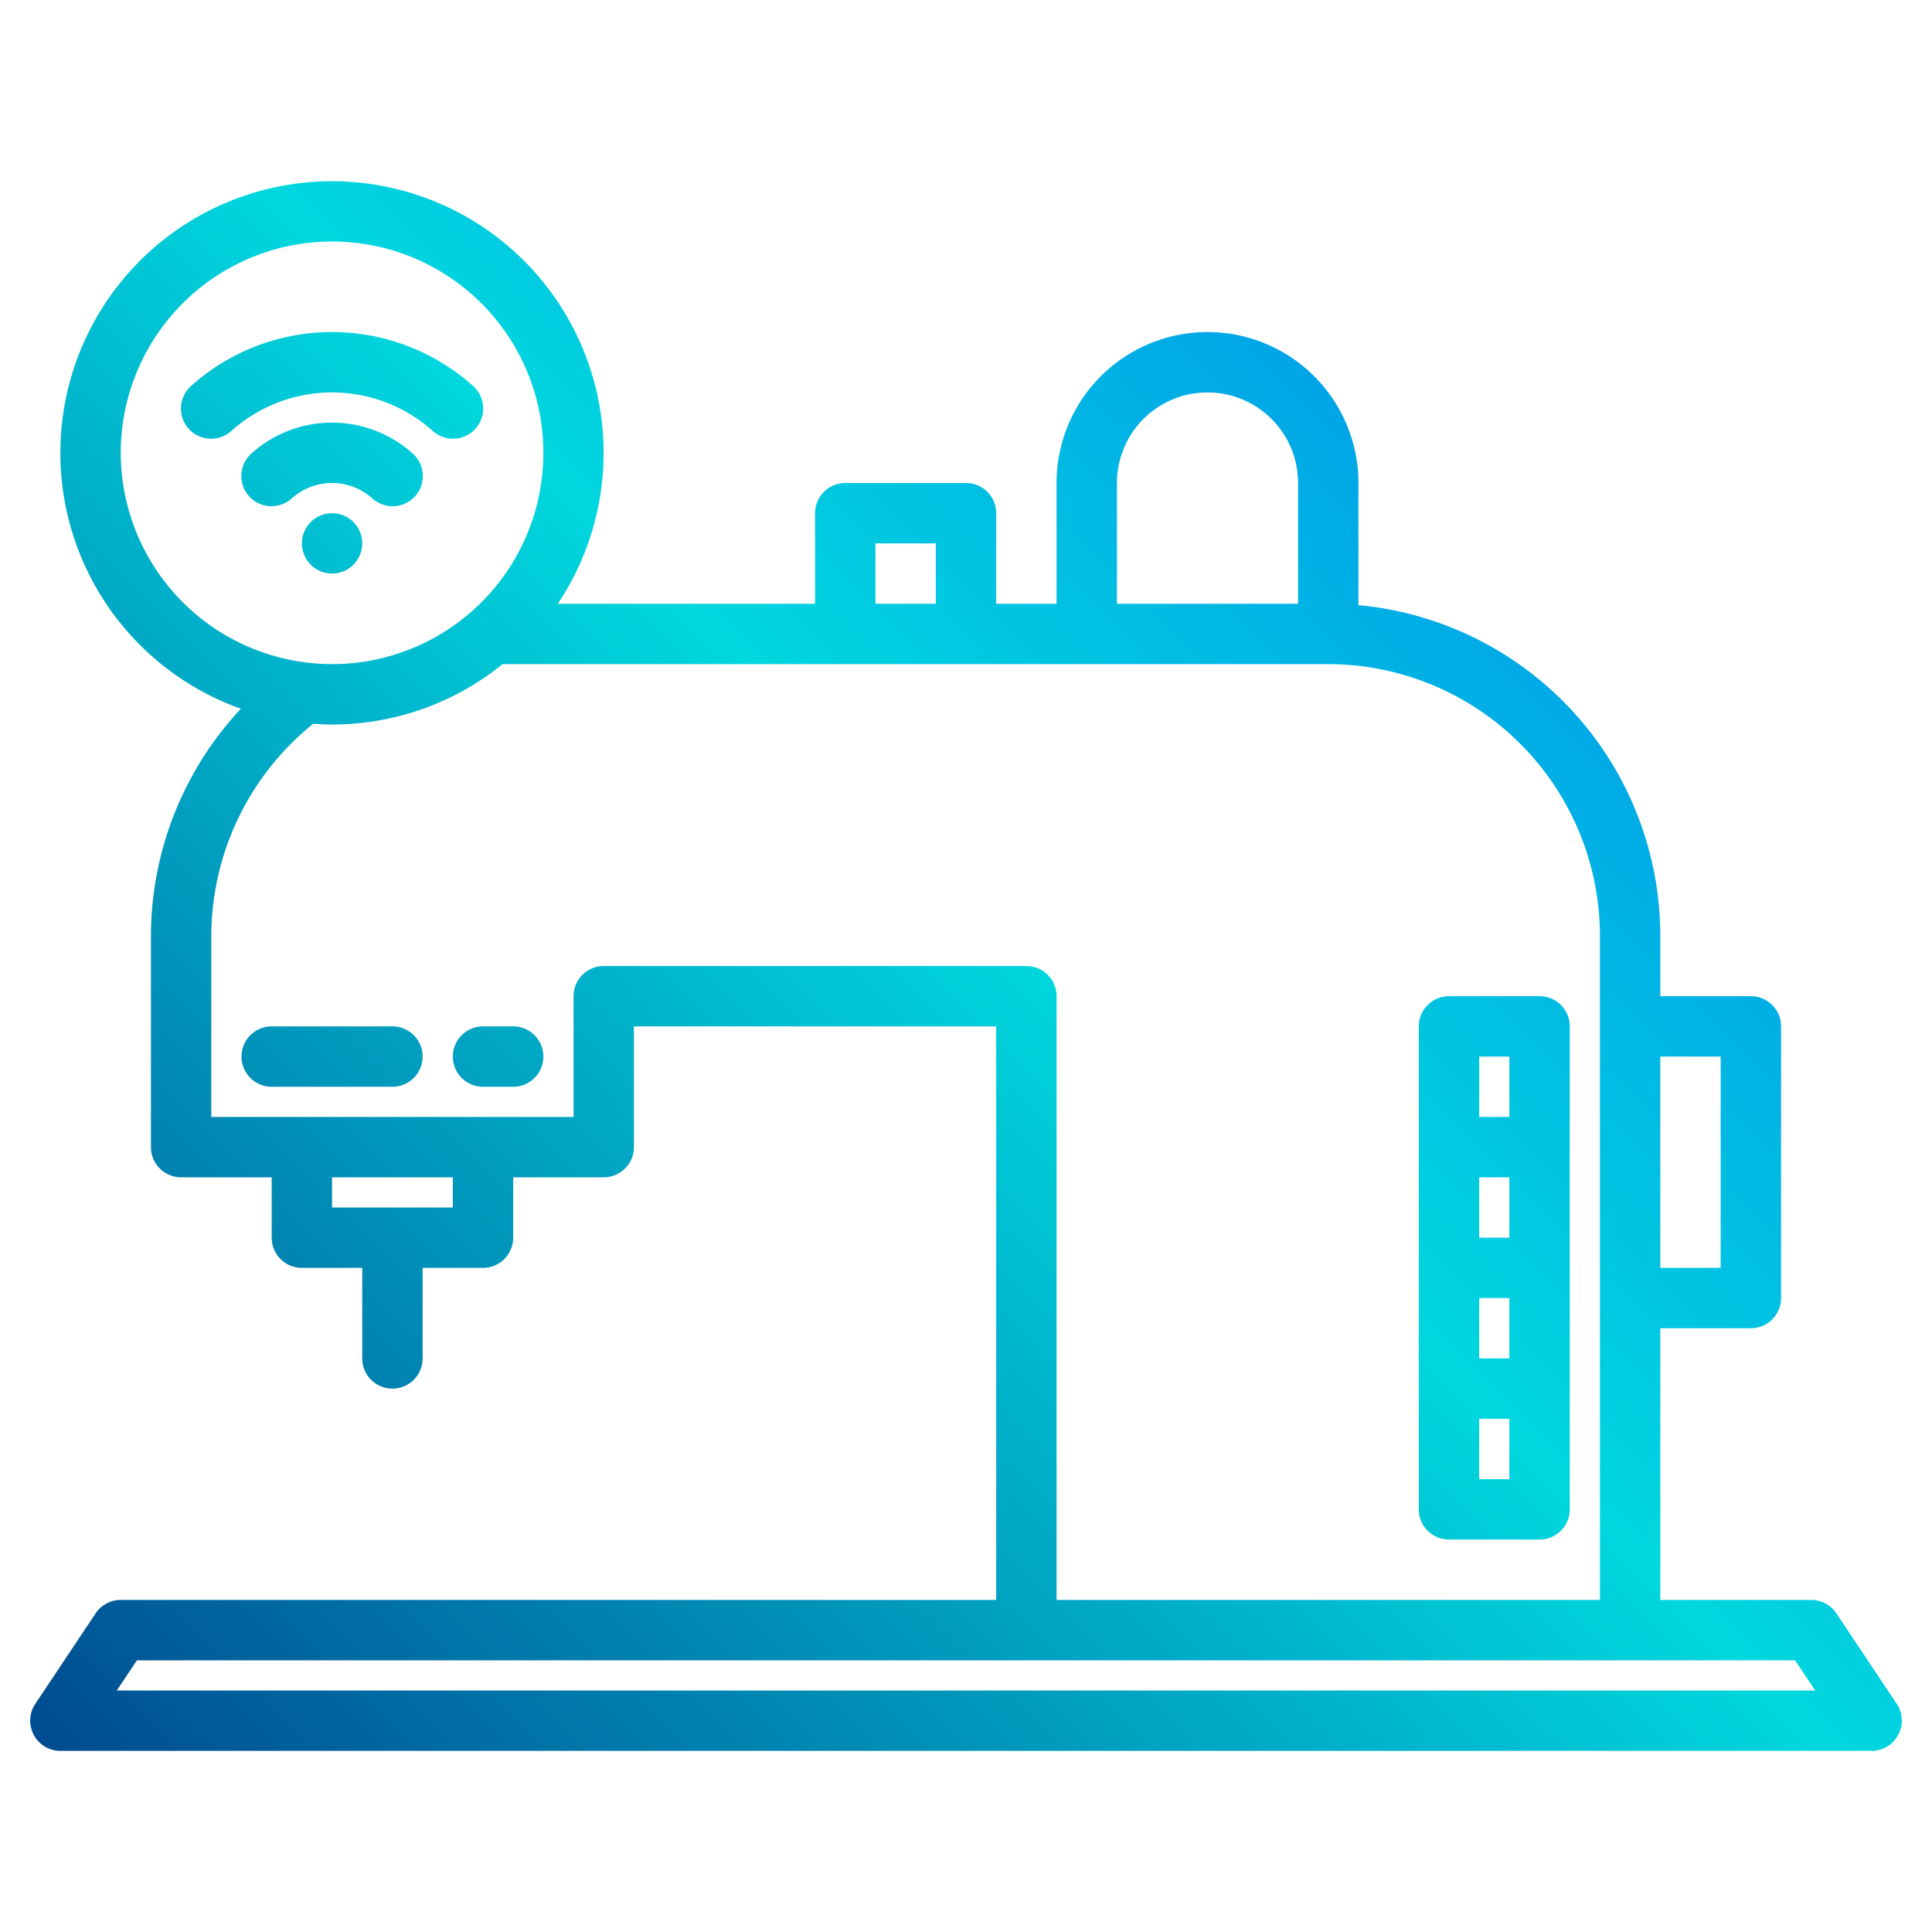 <svg height="512" viewBox="0 0 512 512" width="512" xmlns="http://www.w3.org/2000/svg" xmlns:xlink="http://www.w3.org/1999/xlink"><linearGradient id="a" gradientUnits="userSpaceOnUse" x1="21.111" x2="517.683" y1="513.657" y2="17.086" data-name="New Gradient Swatch 1"><stop offset="0" stop-color="#003f8a"/><stop offset=".518" stop-color="#00d7df"/><stop offset="1" stop-color="#006df0"/></linearGradient><linearGradient id="b" x1="119.727" x2="616.299" xlink:href="#a" y1="612.273" y2="115.701"/><linearGradient id="c" x1="-130.273" x2="366.299" xlink:href="#a" y1="362.273" y2="-134.299"/><linearGradient id="d" x1="-139.217" x2="357.354" xlink:href="#a" y1="353.328" y2="-143.243"/><linearGradient id="e" x1="-148.162" x2="348.41" xlink:href="#a" y1="344.384" y2="-152.187"/><linearGradient id="f" x1="-62.273" x2="434.298" xlink:href="#a" y1="430.273" y2="-66.299"/><linearGradient id="g" x1="-40.273" x2="456.299" xlink:href="#a" y1="452.273" y2="-44.299"/><g><path d="m502.66 451.56-16-24a8.033 8.033 0 0 0 -6.66-3.56h-40v-72h24a8 8 0 0 0 8-8v-72a8 8 0 0 0 -8-8h-24v-16a88.106 88.106 0 0 0 -80-87.63v-32.37a40 40 0 0 0 -80 0v32h-16v-24a8 8 0 0 0 -8-8h-32a8 8 0 0 0 -8 8v24h-68.17a71.98 71.98 0 1 0 -84 27.82 88.433 88.433 0 0 0 -23.83 60.18v56a8 8 0 0 0 8 8h24v16a8 8 0 0 0 8 8h16v24a8 8 0 0 0 16 0v-24h16a8 8 0 0 0 8-8v-16h24a8 8 0 0 0 8-8v-32h96v152h-232a8.033 8.033 0 0 0 -6.66 3.56l-16 24a8.009 8.009 0 0 0 6.66 12.44h480a8.009 8.009 0 0 0 6.66-12.44zm-62.66-171.56h16v56h-16zm-144-152a24 24 0 0 1 48 0v32h-48zm-64 16h16v16h-16zm-200-24a56 56 0 1 1 56 56 56.062 56.062 0 0 1 -56-56zm88 200h-32v-8h32zm40-64a8 8 0 0 0 -8 8v32h-96v-48a72.329 72.329 0 0 1 27-56.19c1.65.11 3.32.19 5 .19a71.65 71.65 0 0 0 45.19-16h218.81a72.083 72.083 0 0 1 72 72v176h-144v-160a8 8 0 0 0 -8-8zm-129.05 192 5.33-8h439.44l5.33 8z" fill="url(#a)"/><path d="m384 408h24a8 8 0 0 0 8-8v-128a8 8 0 0 0 -8-8h-24a8 8 0 0 0 -8 8v128a8 8 0 0 0 8 8zm16-48h-8v-16h8zm0-32h-8v-16h8zm-8 64v-16h8v16zm8-112v16h-8v-16z" fill="url(#b)"/><circle cx="88" cy="144" fill="url(#c)" r="8"/><path d="m98.665 132.072a8 8 0 1 0 10.67-11.922 32 32 0 0 0 -42.67 0 8 8 0 1 0 10.669 11.923 16 16 0 0 1 21.331 0z" fill="url(#d)"/><path d="m114.665 114.183a8 8 0 1 0 10.67-11.922 56 56 0 0 0 -74.67 0 8 8 0 1 0 10.67 11.922 40 40 0 0 1 53.33 0z" fill="url(#e)"/><path d="m104 272h-32a8 8 0 0 0 0 16h32a8 8 0 0 0 0-16z" fill="url(#f)"/><path d="m136 272h-8a8 8 0 0 0 0 16h8a8 8 0 0 0 0-16z" fill="url(#g)"/></g></svg>